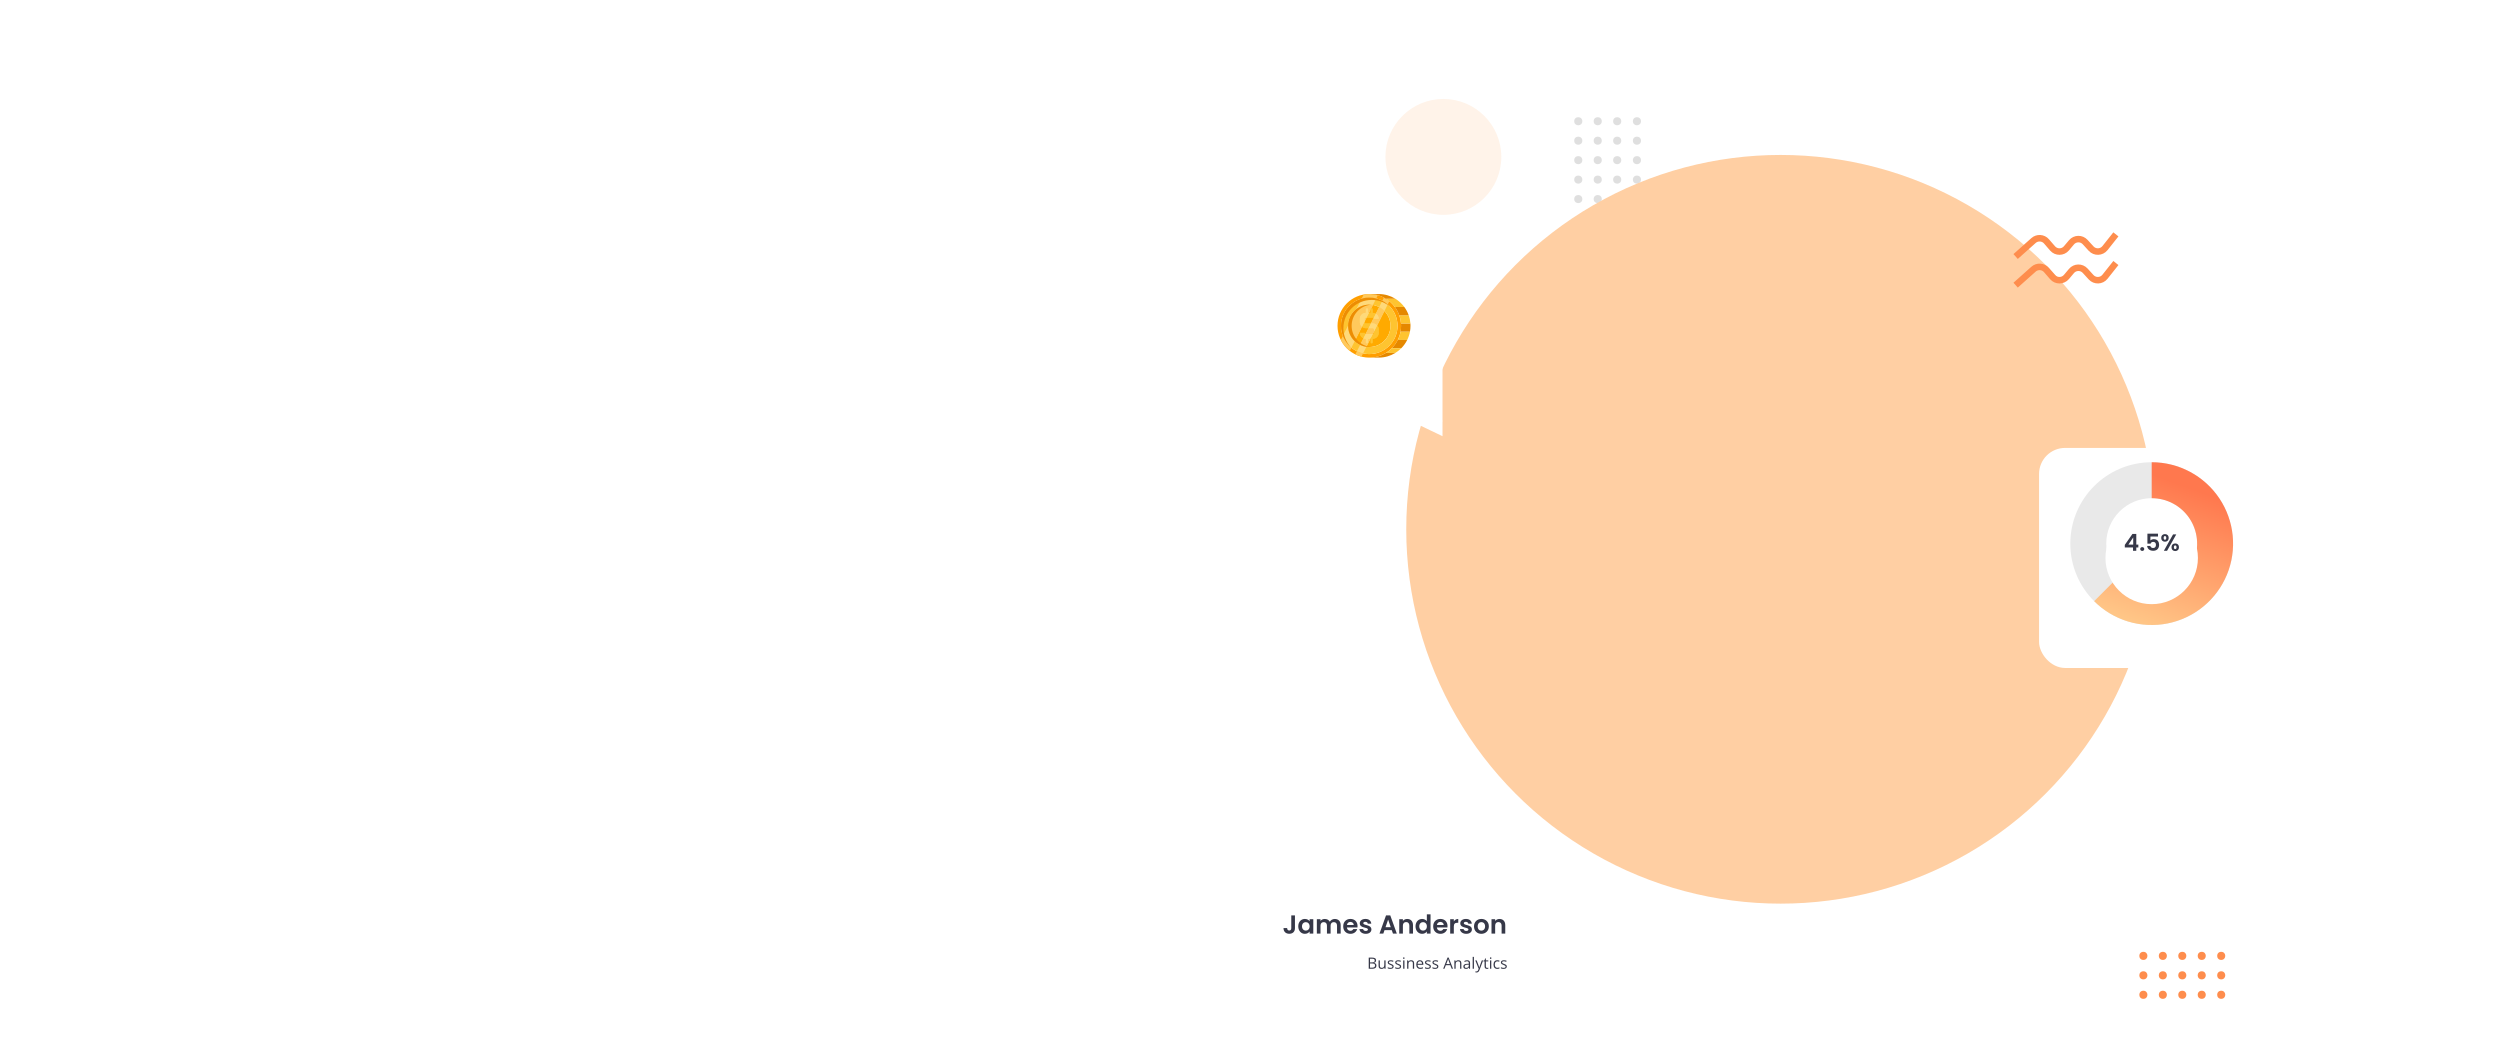 <svg width="1920" height="813" viewBox="0 0 1920 813" fill="none" xmlns="http://www.w3.org/2000/svg">
<rect width="1920" height="813" fill="white" fill-opacity="0.12"/>
<circle cx="1212.11" cy="93.113" r="3.113" fill="#DFDFDF"/>
<circle cx="1227.06" cy="93.113" r="3.113" fill="#DFDFDF"/>
<circle cx="1242" cy="93.113" r="3.113" fill="#DFDFDF"/>
<circle cx="1257.17" cy="93.113" r="3.113" fill="#DFDFDF"/>
<circle cx="1212.11" cy="108.057" r="3.113" fill="#DFDFDF"/>
<circle cx="1227.06" cy="108.057" r="3.113" fill="#DFDFDF"/>
<circle cx="1242" cy="108.057" r="3.113" fill="#DFDFDF"/>
<circle cx="1257.17" cy="108.057" r="3.113" fill="#DFDFDF"/>
<circle cx="1212.11" cy="123" r="3.113" fill="#DFDFDF"/>
<circle cx="1227.06" cy="123" r="3.113" fill="#DFDFDF"/>
<circle cx="1242" cy="123" r="3.113" fill="#DFDFDF"/>
<circle cx="1257.17" cy="123" r="3.113" fill="#DFDFDF"/>
<circle cx="1212.11" cy="137.943" r="3.113" fill="#DFDFDF"/>
<circle cx="1227.06" cy="137.943" r="3.113" fill="#DFDFDF"/>
<circle cx="1242" cy="137.943" r="3.113" fill="#DFDFDF"/>
<circle cx="1257.17" cy="137.943" r="3.113" fill="#DFDFDF"/>
<circle cx="1212.11" cy="152.887" r="3.113" fill="#DFDFDF"/>
<circle cx="1227.06" cy="152.887" r="3.113" fill="#DFDFDF"/>
<circle cx="1242" cy="152.887" r="3.113" fill="#DFDFDF"/>
<circle cx="1257.17" cy="152.887" r="3.113" fill="#DFDFDF"/>
<mask id="mask0_20_1635" style="mask-type:alpha" maskUnits="userSpaceOnUse" x="0" y="0" width="1920" height="813">
<rect width="1920" height="813" fill="white"/>
</mask>
<g mask="url(#mask0_20_1635)">
<circle cx="1367.5" cy="406.5" r="287.5" fill="#FFCFA3"/>
<circle cx="1108.5" cy="120.5" r="44.5" fill="#FFCFA3" fill-opacity="0.24"/>
<path d="M991.7 712.84C991.7 713.94 991.18 714.64 990.14 714.64C989.08 714.64 988.54 713.92 988.52 712.74H985.72C985.72 715.56 987.56 717.14 990.18 717.14C992.76 717.14 994.52 715.6 994.52 712.84V703.04H991.7V712.84ZM997.066 711.42C997.066 714.88 999.306 717.18 1002.11 717.18C1003.87 717.18 1005.13 716.34 1005.79 715.38V717H1008.61V705.92H1005.79V707.5C1005.13 706.58 1003.91 705.74 1002.13 705.74C999.306 705.74 997.066 707.96 997.066 711.42ZM1005.79 711.46C1005.79 713.56 1004.39 714.72 1002.85 714.72C1001.35 714.72 999.926 713.52 999.926 711.42C999.926 709.32 1001.35 708.2 1002.85 708.2C1004.39 708.2 1005.79 709.36 1005.79 711.46ZM1026.84 717H1029.64V710.5C1029.64 707.44 1027.76 705.76 1025.1 705.76C1023.48 705.76 1022.02 706.62 1021.3 707.88C1020.54 706.5 1019.12 705.76 1017.4 705.76C1016.02 705.76 1014.84 706.34 1014.14 707.26V705.92H1011.34V717H1014.14V710.88C1014.14 709.12 1015.12 708.2 1016.64 708.2C1018.12 708.2 1019.1 709.12 1019.1 710.88V717H1021.9V710.88C1021.9 709.12 1022.88 708.2 1024.38 708.2C1025.86 708.2 1026.84 709.12 1026.84 710.88V717ZM1037.06 708.04C1038.5 708.04 1039.66 708.96 1039.7 710.42H1034.44C1034.66 708.9 1035.72 708.04 1037.06 708.04ZM1042.32 713.52H1039.3C1038.94 714.26 1038.28 714.86 1037.08 714.86C1035.68 714.86 1034.56 713.94 1034.42 712.3H1042.52C1042.58 711.94 1042.6 711.58 1042.6 711.22C1042.6 707.92 1040.34 705.74 1037.14 705.74C1033.86 705.74 1031.58 707.96 1031.58 711.46C1031.58 714.94 1033.92 717.18 1037.14 717.18C1039.88 717.18 1041.72 715.56 1042.32 713.52ZM1053.24 713.84C1053.16 709.78 1047.02 711.04 1047.02 709.02C1047.02 708.38 1047.56 707.96 1048.6 707.96C1049.7 707.96 1050.38 708.54 1050.46 709.4H1053.14C1052.98 707.2 1051.36 705.74 1048.68 705.74C1045.94 705.74 1044.3 707.22 1044.3 709.06C1044.3 713.12 1050.56 711.86 1050.56 713.84C1050.56 714.48 1049.96 714.98 1048.86 714.98C1047.74 714.98 1046.96 714.34 1046.86 713.5H1044.04C1044.16 715.56 1046.1 717.18 1048.88 717.18C1051.58 717.18 1053.24 715.74 1053.24 713.84ZM1069.79 717H1072.75L1067.73 703.02H1064.47L1059.45 717H1062.39L1063.31 714.34H1068.87L1069.79 717ZM1068.11 712.1H1064.07L1066.09 706.26L1068.11 712.1ZM1082.38 717H1085.18V710.5C1085.18 707.44 1083.34 705.76 1080.76 705.76C1079.34 705.76 1078.14 706.36 1077.42 707.3V705.92H1074.62V717H1077.42V710.88C1077.42 709.1 1078.4 708.14 1079.92 708.14C1081.4 708.14 1082.38 709.1 1082.38 710.88V717ZM1087.12 711.42C1087.12 714.88 1089.36 717.18 1092.18 717.18C1093.92 717.18 1095.16 716.38 1095.82 715.36V717H1098.66V702.2H1095.82V707.46C1095.06 706.42 1093.66 705.74 1092.2 705.74C1089.36 705.74 1087.12 707.96 1087.12 711.42ZM1095.84 711.46C1095.84 713.56 1094.44 714.72 1092.9 714.72C1091.4 714.72 1089.98 713.52 1089.98 711.42C1089.98 709.32 1091.4 708.2 1092.9 708.2C1094.44 708.2 1095.84 709.36 1095.84 711.46ZM1106.16 708.04C1107.6 708.04 1108.76 708.96 1108.8 710.42H1103.54C1103.76 708.9 1104.82 708.04 1106.16 708.04ZM1111.42 713.52H1108.4C1108.04 714.26 1107.38 714.86 1106.18 714.86C1104.78 714.86 1103.66 713.94 1103.52 712.3H1111.62C1111.68 711.94 1111.7 711.58 1111.7 711.22C1111.7 707.92 1109.44 705.74 1106.24 705.74C1102.96 705.74 1100.68 707.96 1100.68 711.46C1100.68 714.94 1103.02 717.18 1106.24 717.18C1108.98 717.18 1110.82 715.56 1111.42 713.52ZM1116.54 711.48C1116.54 709.34 1117.54 708.7 1119.2 708.7H1119.94V705.76C1118.4 705.76 1117.24 706.5 1116.54 707.64V705.92H1113.74V717H1116.54V711.48ZM1130.43 713.84C1130.35 709.78 1124.21 711.04 1124.21 709.02C1124.21 708.38 1124.75 707.96 1125.79 707.96C1126.89 707.96 1127.57 708.54 1127.65 709.4H1130.33C1130.17 707.2 1128.55 705.74 1125.87 705.74C1123.13 705.74 1121.49 707.22 1121.49 709.06C1121.49 713.12 1127.75 711.86 1127.75 713.84C1127.75 714.48 1127.15 714.98 1126.05 714.98C1124.93 714.98 1124.15 714.34 1124.05 713.5H1121.23C1121.35 715.56 1123.29 717.18 1126.07 717.18C1128.77 717.18 1130.43 715.74 1130.43 713.84ZM1143.43 711.46C1143.43 707.96 1140.93 705.74 1137.73 705.74C1134.53 705.74 1132.03 707.96 1132.03 711.46C1132.03 714.94 1134.45 717.18 1137.65 717.18C1140.87 717.18 1143.43 714.94 1143.43 711.46ZM1134.87 711.46C1134.87 709.24 1136.21 708.18 1137.69 708.18C1139.17 708.18 1140.55 709.24 1140.55 711.46C1140.55 713.66 1139.13 714.74 1137.65 714.74C1136.15 714.74 1134.87 713.66 1134.87 711.46ZM1153.24 717H1156.04V710.5C1156.04 707.44 1154.2 705.76 1151.62 705.76C1150.2 705.76 1149 706.36 1148.28 707.3V705.92H1145.48V717H1148.28V710.88C1148.28 709.1 1149.26 708.14 1150.78 708.14C1152.26 708.14 1153.24 709.1 1153.24 710.88V717Z" fill="#363848"/>
<path d="M1051.18 735.434H1053.6C1054.73 735.434 1055.56 735.604 1056.06 735.943C1056.57 736.283 1056.83 736.82 1056.83 737.555C1056.83 738.062 1056.68 738.482 1056.4 738.814C1056.12 739.143 1055.71 739.355 1055.16 739.453V739.512C1056.46 739.734 1057.11 740.418 1057.11 741.562C1057.11 742.328 1056.85 742.926 1056.33 743.355C1055.82 743.785 1055.1 744 1054.17 744H1051.18V735.434ZM1052.17 739.102H1053.81C1054.52 739.102 1055.02 738.992 1055.33 738.773C1055.64 738.551 1055.79 738.178 1055.79 737.654C1055.79 737.174 1055.62 736.828 1055.28 736.617C1054.94 736.402 1054.39 736.295 1053.64 736.295H1052.17V739.102ZM1052.17 739.945V743.15H1053.96C1054.65 743.15 1055.17 743.018 1055.52 742.752C1055.87 742.482 1056.05 742.062 1056.05 741.492C1056.05 740.961 1055.87 740.57 1055.51 740.32C1055.15 740.07 1054.61 739.945 1053.88 739.945H1052.17ZM1059.73 737.578V741.744C1059.73 742.268 1059.85 742.658 1060.08 742.916C1060.32 743.174 1060.7 743.303 1061.2 743.303C1061.88 743.303 1062.37 743.119 1062.67 742.752C1062.99 742.385 1063.14 741.785 1063.14 740.953V737.578H1064.12V744H1063.31L1063.17 743.139H1063.12C1062.92 743.455 1062.64 743.697 1062.29 743.865C1061.94 744.033 1061.53 744.117 1061.08 744.117C1060.3 744.117 1059.71 743.932 1059.32 743.561C1058.94 743.189 1058.74 742.596 1058.74 741.779V737.578H1059.73ZM1070.33 742.248C1070.33 742.846 1070.1 743.307 1069.66 743.631C1069.21 743.955 1068.59 744.117 1067.78 744.117C1066.93 744.117 1066.27 743.982 1065.79 743.713V742.811C1066.1 742.967 1066.43 743.09 1066.78 743.18C1067.14 743.27 1067.48 743.314 1067.81 743.314C1068.31 743.314 1068.71 743.234 1068.98 743.074C1069.25 742.91 1069.39 742.662 1069.39 742.33C1069.39 742.08 1069.28 741.867 1069.06 741.691C1068.85 741.512 1068.42 741.301 1067.79 741.059C1067.2 740.836 1066.77 740.643 1066.52 740.479C1066.27 740.311 1066.08 740.121 1065.96 739.91C1065.83 739.699 1065.77 739.447 1065.77 739.154C1065.77 738.631 1065.99 738.219 1066.41 737.918C1066.84 737.613 1067.42 737.461 1068.16 737.461C1068.86 737.461 1069.53 737.602 1070.19 737.883L1069.85 738.674C1069.2 738.408 1068.62 738.275 1068.09 738.275C1067.63 738.275 1067.29 738.348 1067.05 738.492C1066.82 738.637 1066.7 738.836 1066.7 739.09C1066.7 739.262 1066.74 739.408 1066.83 739.529C1066.92 739.65 1067.06 739.766 1067.26 739.875C1067.45 739.984 1067.83 740.143 1068.38 740.35C1069.14 740.627 1069.66 740.906 1069.92 741.188C1070.19 741.469 1070.33 741.822 1070.33 742.248ZM1076.06 742.248C1076.06 742.846 1075.83 743.307 1075.39 743.631C1074.94 743.955 1074.32 744.117 1073.51 744.117C1072.66 744.117 1072 743.982 1071.52 743.713V742.811C1071.83 742.967 1072.16 743.09 1072.51 743.18C1072.87 743.27 1073.21 743.314 1073.54 743.314C1074.04 743.314 1074.44 743.234 1074.71 743.074C1074.98 742.91 1075.12 742.662 1075.12 742.33C1075.12 742.08 1075.01 741.867 1074.79 741.691C1074.58 741.512 1074.15 741.301 1073.53 741.059C1072.93 740.836 1072.5 740.643 1072.25 740.479C1072 740.311 1071.81 740.121 1071.69 739.91C1071.56 739.699 1071.5 739.447 1071.5 739.154C1071.5 738.631 1071.72 738.219 1072.14 737.918C1072.57 737.613 1073.15 737.461 1073.89 737.461C1074.59 737.461 1075.26 737.602 1075.92 737.883L1075.58 738.674C1074.93 738.408 1074.35 738.275 1073.82 738.275C1073.36 738.275 1073.02 738.348 1072.78 738.492C1072.55 738.637 1072.43 738.836 1072.43 739.09C1072.43 739.262 1072.47 739.408 1072.56 739.529C1072.65 739.65 1072.79 739.766 1072.99 739.875C1073.18 739.984 1073.56 740.143 1074.11 740.35C1074.87 740.627 1075.39 740.906 1075.65 741.188C1075.92 741.469 1076.06 741.822 1076.06 742.248ZM1078.62 744H1077.64V737.578H1078.62V744ZM1077.56 735.838C1077.56 735.615 1077.62 735.453 1077.73 735.352C1077.84 735.246 1077.97 735.193 1078.14 735.193C1078.29 735.193 1078.43 735.246 1078.54 735.352C1078.65 735.457 1078.71 735.619 1078.71 735.838C1078.71 736.057 1078.65 736.221 1078.54 736.33C1078.43 736.436 1078.29 736.488 1078.14 736.488C1077.97 736.488 1077.84 736.436 1077.73 736.33C1077.62 736.221 1077.56 736.057 1077.56 735.838ZM1085.07 744V739.846C1085.07 739.322 1084.96 738.932 1084.72 738.674C1084.48 738.416 1084.11 738.287 1083.6 738.287C1082.93 738.287 1082.43 738.469 1082.12 738.832C1081.81 739.195 1081.65 739.795 1081.65 740.631V744H1080.68V737.578H1081.47L1081.63 738.457H1081.68C1081.88 738.141 1082.15 737.896 1082.51 737.725C1082.87 737.549 1083.27 737.461 1083.71 737.461C1084.49 737.461 1085.07 737.648 1085.46 738.023C1085.85 738.395 1086.05 738.99 1086.05 739.811V744H1085.07ZM1090.76 744.117C1089.81 744.117 1089.06 743.828 1088.51 743.25C1087.97 742.672 1087.69 741.869 1087.69 740.842C1087.69 739.807 1087.95 738.984 1088.46 738.375C1088.97 737.766 1089.65 737.461 1090.51 737.461C1091.32 737.461 1091.95 737.727 1092.42 738.258C1092.89 738.785 1093.12 739.482 1093.12 740.35V740.965H1088.7C1088.72 741.719 1088.91 742.291 1089.27 742.682C1089.63 743.072 1090.14 743.268 1090.8 743.268C1091.49 743.268 1092.17 743.123 1092.85 742.834V743.701C1092.51 743.85 1092.18 743.955 1091.87 744.018C1091.57 744.084 1091.2 744.117 1090.76 744.117ZM1090.5 738.275C1089.98 738.275 1089.57 738.443 1089.26 738.779C1088.96 739.115 1088.78 739.58 1088.72 740.174H1092.08C1092.08 739.561 1091.95 739.092 1091.67 738.768C1091.4 738.439 1091.01 738.275 1090.5 738.275ZM1098.93 742.248C1098.93 742.846 1098.71 743.307 1098.26 743.631C1097.82 743.955 1097.19 744.117 1096.39 744.117C1095.54 744.117 1094.87 743.982 1094.4 743.713V742.811C1094.71 742.967 1095.04 743.09 1095.39 743.18C1095.74 743.27 1096.08 743.314 1096.41 743.314C1096.92 743.314 1097.31 743.234 1097.58 743.074C1097.86 742.91 1097.99 742.662 1097.99 742.33C1097.99 742.08 1097.88 741.867 1097.67 741.691C1097.45 741.512 1097.03 741.301 1096.4 741.059C1095.8 740.836 1095.38 740.643 1095.12 740.479C1094.87 740.311 1094.69 740.121 1094.56 739.91C1094.44 739.699 1094.38 739.447 1094.38 739.154C1094.38 738.631 1094.59 738.219 1095.02 737.918C1095.44 737.613 1096.03 737.461 1096.77 737.461C1097.46 737.461 1098.14 737.602 1098.8 737.883L1098.45 738.674C1097.81 738.408 1097.22 738.275 1096.7 738.275C1096.24 738.275 1095.89 738.348 1095.66 738.492C1095.42 738.637 1095.3 738.836 1095.3 739.09C1095.3 739.262 1095.35 739.408 1095.43 739.529C1095.52 739.65 1095.67 739.766 1095.86 739.875C1096.06 739.984 1096.43 740.143 1096.99 740.35C1097.75 740.627 1098.26 740.906 1098.53 741.188C1098.8 741.469 1098.93 741.822 1098.93 742.248ZM1104.66 742.248C1104.66 742.846 1104.44 743.307 1103.99 743.631C1103.55 743.955 1102.92 744.117 1102.12 744.117C1101.27 744.117 1100.6 743.982 1100.13 743.713V742.811C1100.44 742.967 1100.77 743.09 1101.12 743.18C1101.47 743.27 1101.81 743.314 1102.14 743.314C1102.65 743.314 1103.04 743.234 1103.31 743.074C1103.59 742.91 1103.72 742.662 1103.72 742.33C1103.72 742.08 1103.62 741.867 1103.4 741.691C1103.18 741.512 1102.76 741.301 1102.13 741.059C1101.53 740.836 1101.11 740.643 1100.85 740.479C1100.6 740.311 1100.42 740.121 1100.29 739.91C1100.17 739.699 1100.11 739.447 1100.11 739.154C1100.11 738.631 1100.32 738.219 1100.75 737.918C1101.17 737.613 1101.76 737.461 1102.5 737.461C1103.19 737.461 1103.87 737.602 1104.53 737.883L1104.18 738.674C1103.54 738.408 1102.95 738.275 1102.43 738.275C1101.97 738.275 1101.62 738.348 1101.39 738.492C1101.15 738.637 1101.04 738.836 1101.04 739.09C1101.04 739.262 1101.08 739.408 1101.16 739.529C1101.25 739.65 1101.4 739.766 1101.59 739.875C1101.79 739.984 1102.16 740.143 1102.72 740.35C1103.48 740.627 1103.99 740.906 1104.26 741.188C1104.53 741.469 1104.66 741.822 1104.66 742.248ZM1114.9 744L1113.83 741.275H1110.4L1109.34 744H1108.34L1111.72 735.398H1112.56L1115.93 744H1114.9ZM1113.52 740.379L1112.53 737.725C1112.4 737.389 1112.26 736.977 1112.13 736.488C1112.04 736.863 1111.92 737.275 1111.76 737.725L1110.75 740.379H1113.52ZM1121.36 744V739.846C1121.36 739.322 1121.24 738.932 1121 738.674C1120.76 738.416 1120.39 738.287 1119.88 738.287C1119.21 738.287 1118.71 738.469 1118.4 738.832C1118.09 739.195 1117.93 739.795 1117.93 740.631V744H1116.96V737.578H1117.75L1117.91 738.457H1117.96C1118.16 738.141 1118.44 737.896 1118.79 737.725C1119.15 737.549 1119.55 737.461 1120 737.461C1120.77 737.461 1121.35 737.648 1121.74 738.023C1122.13 738.395 1122.33 738.99 1122.33 739.811V744H1121.36ZM1128.28 744L1128.09 743.086H1128.04C1127.72 743.488 1127.4 743.762 1127.08 743.906C1126.76 744.047 1126.37 744.117 1125.89 744.117C1125.25 744.117 1124.75 743.953 1124.39 743.625C1124.03 743.297 1123.85 742.83 1123.85 742.225C1123.85 740.928 1124.89 740.248 1126.96 740.186L1128.05 740.15V739.752C1128.05 739.248 1127.94 738.877 1127.72 738.639C1127.51 738.396 1127.16 738.275 1126.69 738.275C1126.15 738.275 1125.55 738.439 1124.87 738.768L1124.57 738.023C1124.89 737.852 1125.23 737.717 1125.61 737.619C1125.99 737.521 1126.37 737.473 1126.75 737.473C1127.51 737.473 1128.08 737.643 1128.45 737.982C1128.82 738.322 1129 738.867 1129 739.617V744H1128.28ZM1126.08 743.314C1126.69 743.314 1127.16 743.148 1127.51 742.816C1127.86 742.484 1128.03 742.02 1128.03 741.422V740.842L1127.06 740.883C1126.28 740.91 1125.72 741.031 1125.38 741.246C1125.04 741.457 1124.87 741.787 1124.87 742.236C1124.87 742.588 1124.98 742.855 1125.19 743.039C1125.4 743.223 1125.7 743.314 1126.08 743.314ZM1131.98 744H1131.01V734.883H1131.98V744ZM1133.03 737.578H1134.07L1135.48 741.24C1135.79 742.076 1135.98 742.68 1136.05 743.051H1136.1C1136.15 742.852 1136.25 742.512 1136.41 742.031C1136.58 741.547 1137.11 740.062 1138.01 737.578H1139.05L1136.29 744.891C1136.02 745.613 1135.7 746.125 1135.33 746.426C1134.97 746.73 1134.52 746.883 1133.99 746.883C1133.69 746.883 1133.4 746.85 1133.11 746.783V746.004C1133.32 746.051 1133.56 746.074 1133.83 746.074C1134.5 746.074 1134.97 745.699 1135.26 744.949L1135.62 744.035L1133.03 737.578ZM1142.17 743.314C1142.34 743.314 1142.51 743.303 1142.67 743.279C1142.83 743.252 1142.95 743.225 1143.05 743.197V743.941C1142.94 743.992 1142.79 744.033 1142.58 744.064C1142.38 744.1 1142.19 744.117 1142.03 744.117C1140.79 744.117 1140.16 743.463 1140.16 742.154V738.334H1139.24V737.865L1140.16 737.461L1140.57 736.09H1141.14V737.578H1143V738.334H1141.14V742.113C1141.14 742.5 1141.23 742.797 1141.41 743.004C1141.6 743.211 1141.85 743.314 1142.17 743.314ZM1145.31 744H1144.34V737.578H1145.31V744ZM1144.25 735.838C1144.25 735.615 1144.31 735.453 1144.42 735.352C1144.53 735.246 1144.66 735.193 1144.83 735.193C1144.98 735.193 1145.12 735.246 1145.23 735.352C1145.35 735.457 1145.4 735.619 1145.4 735.838C1145.4 736.057 1145.35 736.221 1145.23 736.33C1145.12 736.436 1144.98 736.488 1144.83 736.488C1144.66 736.488 1144.53 736.436 1144.42 736.33C1144.31 736.221 1144.25 736.057 1144.25 735.838ZM1149.94 744.117C1149.01 744.117 1148.29 743.832 1147.78 743.262C1147.27 742.688 1147.01 741.877 1147.01 740.83C1147.01 739.756 1147.27 738.926 1147.79 738.34C1148.31 737.754 1149.04 737.461 1150 737.461C1150.31 737.461 1150.62 737.494 1150.93 737.561C1151.24 737.627 1151.48 737.705 1151.65 737.795L1151.36 738.621C1151.14 738.535 1150.91 738.465 1150.65 738.41C1150.4 738.352 1150.17 738.322 1149.98 738.322C1148.67 738.322 1148.02 739.154 1148.02 740.818C1148.02 741.607 1148.18 742.213 1148.5 742.635C1148.82 743.057 1149.29 743.268 1149.91 743.268C1150.45 743.268 1151 743.152 1151.56 742.922V743.783C1151.13 744.006 1150.59 744.117 1149.94 744.117ZM1157.23 742.248C1157.23 742.846 1157.01 743.307 1156.56 743.631C1156.12 743.955 1155.49 744.117 1154.69 744.117C1153.84 744.117 1153.17 743.982 1152.7 743.713V742.811C1153.01 742.967 1153.34 743.09 1153.69 743.18C1154.04 743.27 1154.38 743.314 1154.71 743.314C1155.22 743.314 1155.61 743.234 1155.88 743.074C1156.16 742.91 1156.29 742.662 1156.29 742.33C1156.29 742.08 1156.19 741.867 1155.97 741.691C1155.75 741.512 1155.33 741.301 1154.7 741.059C1154.1 740.836 1153.68 740.643 1153.42 740.479C1153.17 740.311 1152.99 740.121 1152.86 739.91C1152.74 739.699 1152.68 739.447 1152.68 739.154C1152.68 738.631 1152.89 738.219 1153.32 737.918C1153.74 737.613 1154.33 737.461 1155.07 737.461C1155.76 737.461 1156.44 737.602 1157.1 737.883L1156.75 738.674C1156.11 738.408 1155.52 738.275 1155 738.275C1154.54 738.275 1154.19 738.348 1153.96 738.492C1153.72 738.637 1153.61 738.836 1153.61 739.09C1153.61 739.262 1153.65 739.408 1153.73 739.529C1153.82 739.65 1153.97 739.766 1154.16 739.875C1154.36 739.984 1154.73 740.143 1155.29 740.35C1156.05 740.627 1156.56 740.906 1156.83 741.188C1157.1 741.469 1157.23 741.822 1157.23 742.248Z" fill="#363848"/>
<path d="M1548 197L1561.74 184.736C1564.66 182.133 1569.15 182.424 1571.7 185.383L1576.37 190.783C1579.18 194.044 1584.25 194.01 1587.02 190.711L1590.88 186.125C1593.6 182.882 1598.56 182.784 1601.41 185.916L1605.96 190.914C1608.87 194.105 1613.94 193.933 1616.62 190.554L1625 180" stroke="#FE8D4D" stroke-width="5"/>
<path d="M1548 219L1561.74 206.736C1564.66 204.133 1569.15 204.424 1571.7 207.383L1576.37 212.783C1579.18 216.044 1584.25 216.01 1587.02 212.711L1590.88 208.125C1593.6 204.882 1598.56 204.784 1601.41 207.916L1605.96 212.914C1608.87 216.105 1613.94 215.933 1616.62 212.554L1625 202" stroke="#FE8D4D" stroke-width="5"/>
<g filter="url(#filter0_d_20_1635)">
<rect x="1566" y="333" width="172" height="169" rx="20" fill="white"/>
</g>
<path d="M1715 417.5C1715 452.018 1687.02 480 1652.5 480C1617.98 480 1590 452.018 1590 417.5C1590 382.982 1617.98 355 1652.5 355C1687.02 355 1715 382.982 1715 417.5ZM1617.6 417.5C1617.6 436.773 1633.23 452.397 1652.5 452.397C1671.77 452.397 1687.4 436.773 1687.4 417.5C1687.4 398.227 1671.77 382.603 1652.5 382.603C1633.23 382.603 1617.6 398.227 1617.6 417.5Z" fill="#E9E9E9"/>
<path d="M1652.5 355C1662.78 355 1672.9 357.535 1681.96 362.38C1691.03 367.225 1698.76 374.231 1704.47 382.777C1710.18 391.323 1713.69 401.145 1714.7 411.374C1715.71 421.603 1714.18 431.922 1710.24 441.418C1706.31 450.914 1700.09 459.293 1692.15 465.813C1684.2 472.334 1674.77 476.794 1664.69 478.799C1654.61 480.804 1644.19 480.292 1634.36 477.309C1624.52 474.325 1615.57 468.962 1608.31 461.694L1627.82 442.176C1631.88 446.234 1636.88 449.228 1642.37 450.894C1647.86 452.56 1653.68 452.846 1659.31 451.726C1664.94 450.607 1670.2 448.116 1674.64 444.476C1679.07 440.835 1682.54 436.156 1684.74 430.854C1686.94 425.552 1687.79 419.791 1687.23 414.08C1686.67 408.368 1684.7 402.884 1681.52 398.112C1678.33 393.341 1674.01 389.429 1668.95 386.724C1663.89 384.019 1658.24 382.603 1652.5 382.603V355Z" fill="url(#paint0_linear_20_1635)"/>
<g filter="url(#filter1_d_20_1635)">
<circle cx="1652.5" cy="417.5" r="35.5" fill="white"/>
</g>
<path d="M1638.15 423H1640.67V420.444H1642.25V418.248H1640.67V410.04H1637.73L1631.85 418.464V420.444H1638.15V423ZM1634.62 418.248L1638.31 412.74V418.248H1634.62ZM1646.79 421.65C1646.79 420.822 1646.14 420.174 1645.26 420.174C1644.34 420.174 1643.69 420.822 1643.69 421.65C1643.69 422.478 1644.34 423.126 1645.26 423.126C1646.14 423.126 1646.79 422.478 1646.79 421.65ZM1649.21 409.842V417.546H1651.63C1651.9 416.736 1652.56 416.16 1653.61 416.16C1655.03 416.16 1655.77 416.97 1655.77 418.446C1655.77 419.832 1655.1 420.876 1653.62 420.876C1652.4 420.876 1651.66 420.21 1651.45 419.292H1649C1649.21 421.434 1650.83 423 1653.66 423C1656.65 423 1658.2 421.092 1658.2 418.41C1658.2 416.376 1657.15 414.072 1654.09 414.072C1652.99 414.072 1652 414.54 1651.52 415.134V412.056H1657.35V409.842H1649.21ZM1659.83 413.1C1659.83 414.99 1661.05 416.034 1662.69 416.034C1664.33 416.034 1665.55 414.99 1665.55 413.1C1665.55 411.228 1664.33 410.184 1662.69 410.184C1661.05 410.184 1659.83 411.228 1659.83 413.1ZM1662.67 411.696C1663.3 411.696 1663.7 412.11 1663.7 413.1C1663.7 414.09 1663.3 414.522 1662.67 414.522C1662.06 414.522 1661.68 414.09 1661.68 413.1C1661.68 412.11 1662.06 411.696 1662.67 411.696ZM1661.86 423H1664.31L1671.38 410.4H1668.92L1661.86 423ZM1667.73 420.282C1667.73 422.19 1668.95 423.216 1670.59 423.216C1672.21 423.216 1673.42 422.19 1673.42 420.282C1673.42 418.392 1672.21 417.366 1670.59 417.366C1668.95 417.366 1667.73 418.392 1667.73 420.282ZM1670.57 418.878C1671.18 418.878 1671.58 419.292 1671.58 420.282C1671.58 421.29 1671.18 421.704 1670.57 421.704C1669.94 421.704 1669.55 421.29 1669.55 420.282C1669.55 419.292 1669.94 418.878 1670.57 418.878Z" fill="#363848"/>
<g filter="url(#filter2_d_20_1635)">
<path d="M1022.36 304.457C1010.01 304.457 1000 294.447 1000 282.099V217.359C1000 205.01 1010.01 195 1022.36 195L1085.49 195C1097.84 195 1107.85 205.01 1107.85 217.359L1107.85 304.457H1022.36Z" fill="white"/>
<path d="M1095.76 292.326L1083.67 304.416L1107.85 316V304.416L1095.76 292.326Z" fill="white"/>
</g>
<path d="M1051.62 233.963C1060.6 233.963 1067.9 241.26 1067.9 250.239C1067.9 259.218 1060.6 266.515 1051.62 266.515C1042.64 266.515 1035.35 259.218 1035.35 250.239C1035.35 241.26 1042.64 233.963 1051.62 233.963Z" fill="#FFAA00"/>
<path d="M1054.34 260.185H1048.91C1046.42 260.185 1044.39 258.157 1044.39 255.664H1048.01C1048.01 256.162 1048.41 256.568 1048.91 256.568H1054.34C1054.83 256.568 1055.24 256.162 1055.24 255.664V252.951C1055.24 252.453 1054.83 252.047 1054.34 252.047H1048.91C1046.42 252.047 1044.39 250.019 1044.39 247.526V244.814C1044.39 242.321 1046.42 240.292 1048.91 240.292H1054.34C1056.83 240.292 1058.86 242.321 1058.86 244.814H1055.24C1055.24 244.315 1054.83 243.909 1054.34 243.909H1048.91C1048.41 243.909 1048.01 244.315 1048.01 244.814V247.526C1048.01 248.024 1048.41 248.43 1048.91 248.43H1054.34C1056.83 248.43 1058.86 250.459 1058.86 252.951V255.664C1058.86 258.157 1056.83 260.185 1054.34 260.185Z" fill="#FEC430"/>
<path d="M1075.96 248.44C1076.02 249.027 1076.04 249.633 1076.04 250.239C1076.04 251.785 1075.89 253.295 1075.61 254.76C1075.2 256.993 1074.48 259.118 1073.5 261.089C1072.33 263.44 1070.79 265.574 1068.97 267.419C1067.6 268.793 1066.07 270.014 1064.42 271.036C1060.7 273.332 1056.32 274.653 1051.62 274.653C1038.14 274.653 1027.21 263.721 1027.21 250.239C1027.21 236.757 1038.14 225.825 1051.62 225.825C1056.32 225.825 1060.7 227.145 1064.42 229.442C1067.13 231.115 1069.5 233.312 1071.36 235.88C1072.74 237.77 1073.86 239.859 1074.64 242.11C1075.36 244.108 1075.81 246.233 1075.96 248.44ZM1073.32 250.239C1073.32 238.276 1063.59 228.538 1051.62 228.538C1039.66 228.538 1029.92 238.276 1029.92 250.239C1029.92 262.202 1039.66 271.94 1051.62 271.94C1063.59 271.94 1073.32 262.202 1073.32 250.239Z" fill="#FF9E00"/>
<path d="M1051.62 228.538C1063.59 228.538 1073.32 238.276 1073.32 250.239C1073.32 262.202 1063.59 271.94 1051.62 271.94C1039.66 271.94 1029.92 262.202 1029.92 250.239C1029.92 238.276 1039.66 228.538 1051.62 228.538ZM1067.9 250.239C1067.9 241.26 1060.6 233.963 1051.62 233.963C1042.64 233.963 1035.35 241.26 1035.35 250.239C1035.35 259.218 1042.64 266.515 1051.62 266.515C1060.6 266.515 1067.9 259.218 1067.9 250.239Z" fill="#FEC430"/>
<path d="M1051.62 233.963C1047.88 233.963 1044.45 235.242 1041.7 237.367L1035.36 249.949C1035.36 250.047 1035.35 250.142 1035.35 250.239C1035.35 254.879 1037.31 259.059 1040.43 262.027L1045.91 251.143L1049.07 244.871L1050.91 241.197L1052.73 237.59L1054.43 234.222C1053.51 234.063 1052.58 233.963 1051.62 233.963Z" fill="#FED97A"/>
<path d="M1059.19 235.839L1057.07 240.046L1055.58 243.006L1053.3 247.527L1051.48 251.144L1049.03 256.016L1046.99 260.064L1044.56 264.884C1046.06 265.61 1047.69 266.111 1049.4 266.346L1052.54 260.122L1054.19 256.837L1063.24 238.859C1062.06 237.653 1060.69 236.632 1059.19 235.839Z" fill="#FED97A"/>
<path d="M1048.91 248.43C1048.41 248.43 1048.01 248.024 1048.01 247.526V246.975L1046 250.958C1046.79 251.628 1047.8 252.047 1048.91 252.047H1051.03L1052.85 248.43H1048.91Z" fill="#FEC430"/>
<path d="M1055.24 255.664C1055.24 256.162 1054.83 256.568 1054.34 256.568H1054.32L1052.5 260.185H1054.34C1056.83 260.185 1058.86 258.157 1058.86 255.664V252.952C1058.86 251.783 1058.4 250.726 1057.67 249.923L1055.24 254.747V255.664Z" fill="#FEC430"/>
<path d="M1054.34 243.909C1054.59 243.909 1054.82 244.017 1054.98 244.187L1056.62 240.934C1055.95 240.537 1055.17 240.292 1054.34 240.292H1051.37L1049.55 243.909H1054.34Z" fill="#FEC430"/>
<path d="M1048.01 255.664H1044.39C1044.39 257.52 1045.51 259.115 1047.12 259.81L1048.76 256.538C1048.34 256.466 1048.01 256.111 1048.01 255.664Z" fill="#FEC430"/>
<path d="M1035.36 249.949L1031.34 257.938C1032.7 261.519 1034.99 264.65 1037.9 267.037L1040.43 262.026C1037.31 259.059 1035.35 254.878 1035.35 250.239C1035.35 250.141 1035.36 250.046 1035.36 249.949Z" fill="#FED97A"/>
<path d="M1054.43 234.221L1056.95 229.202C1055.25 228.77 1053.46 228.538 1051.62 228.538C1049.58 228.538 1047.6 228.828 1045.73 229.359L1041.7 237.367C1044.45 235.241 1047.88 233.963 1051.62 233.963C1052.58 233.963 1053.51 234.062 1054.43 234.221Z" fill="#FED97A"/>
<path d="M1056.95 229.202L1058.2 226.726C1056.11 226.143 1053.9 225.825 1051.62 225.825C1050.15 225.825 1048.71 225.963 1047.31 226.212L1045.73 229.359C1047.6 228.828 1049.58 228.538 1051.62 228.538C1053.46 228.538 1055.25 228.77 1056.95 229.202Z" fill="#FFC95C"/>
<path d="M1031.34 257.939L1029.75 261.089C1031.4 264.395 1033.77 267.273 1036.66 269.519L1037.9 267.038C1034.99 264.651 1032.7 261.52 1031.34 257.939Z" fill="#FFC95C"/>
<path d="M1044.39 247.526V244.813C1044.39 242.321 1046.42 240.292 1048.91 240.292H1051.37L1054.43 234.221C1053.51 234.062 1052.58 233.963 1051.62 233.963C1047.88 233.963 1044.45 235.241 1041.7 237.366L1035.36 249.948C1035.36 250.046 1035.35 250.141 1035.35 250.239C1035.35 254.878 1037.31 259.058 1040.43 262.026L1046 250.958C1045.02 250.127 1044.39 248.906 1044.39 247.526Z" fill="#FFC95C"/>
<path d="M1048.91 243.91C1048.41 243.91 1048.01 244.316 1048.01 244.814V246.975L1049.55 243.91H1048.91Z" fill="#FFC95C"/>
<path d="M1048.01 244.814C1048.01 244.315 1048.41 243.909 1048.91 243.909H1049.55L1051.37 240.292H1048.91C1046.42 240.292 1044.39 242.321 1044.39 244.814V247.526C1044.39 248.906 1045.02 250.128 1046 250.958L1048.01 246.975V244.814Z" fill="#FED97A"/>
<path d="M1059.19 235.838C1060.69 236.632 1062.06 237.652 1063.24 238.857L1065.78 233.814C1064.51 232.721 1063.12 231.772 1061.63 230.992L1059.19 235.838Z" fill="#FED97A"/>
<path d="M1042.12 269.741C1043.61 270.47 1045.19 271.031 1046.85 271.404L1049.4 266.344C1047.69 266.109 1046.06 265.608 1044.56 264.882L1042.12 269.741Z" fill="#FED97A"/>
<path d="M1064.42 229.442C1063.91 229.127 1063.38 228.835 1062.85 228.559L1061.63 230.992C1063.12 231.772 1064.51 232.721 1065.78 233.814L1067.03 231.333C1066.2 230.654 1065.33 230.008 1064.42 229.442Z" fill="#FFC95C"/>
<path d="M1040.89 272.171C1042.38 272.901 1043.95 273.485 1045.59 273.902L1046.85 271.406C1045.19 271.032 1043.61 270.472 1042.12 269.742L1040.89 272.171Z" fill="#FFC95C"/>
<path d="M1047.12 259.81L1044.56 264.883C1046.06 265.609 1047.69 266.11 1049.4 266.345L1052.5 260.185H1048.91C1048.27 260.185 1047.67 260.05 1047.12 259.81Z" fill="#FFC95C"/>
<path d="M1056.62 240.934C1057.95 241.722 1058.86 243.157 1058.86 244.813H1055.24C1055.24 244.569 1055.14 244.349 1054.98 244.186L1052.85 248.43H1054.34C1055.66 248.43 1056.84 249.012 1057.67 249.923L1063.24 238.857C1062.06 237.652 1060.69 236.632 1059.19 235.838L1056.62 240.934Z" fill="#FFC95C"/>
<path d="M1054.32 256.568L1055.24 254.747V252.952C1055.24 252.453 1054.83 252.047 1054.34 252.047H1051.03L1048.76 256.539C1048.81 256.548 1048.86 256.568 1048.91 256.568H1054.32Z" fill="#FFC95C"/>
<path d="M1055.24 244.813H1058.86C1058.86 243.158 1057.95 241.722 1056.62 240.934L1054.98 244.187C1055.14 244.349 1055.24 244.569 1055.24 244.813Z" fill="#FED97A"/>
<path d="M1054.34 248.431H1052.85L1051.02 252.048H1054.34C1054.83 252.048 1055.24 252.454 1055.24 252.952V254.747L1057.67 249.924C1056.84 249.013 1055.66 248.431 1054.34 248.431Z" fill="#FED97A"/>
<path d="M1048.91 256.568C1048.86 256.568 1048.81 256.548 1048.76 256.539L1047.12 259.81C1047.67 260.05 1048.27 260.185 1048.91 260.185H1052.5L1054.32 256.568H1048.91Z" fill="#FED97A"/>
<path d="M1053.43 230.347C1058.93 230.347 1063.95 232.398 1067.78 235.774C1063.8 231.337 1058.03 228.538 1051.62 228.538C1039.66 228.538 1029.92 238.276 1029.92 250.239C1029.92 256.65 1032.72 262.42 1037.16 266.397C1033.78 262.571 1031.73 257.551 1031.73 252.048C1031.73 240.062 1041.45 230.347 1053.43 230.347Z" fill="#ED8D03"/>
<path d="M1083.2 248.431C1083.25 249.027 1083.27 249.633 1083.27 250.239C1083.27 251.785 1083.13 253.295 1082.84 254.76H1075.62H1075.61C1075.89 253.295 1076.04 251.785 1076.04 250.239C1076.04 249.633 1076.02 249.027 1075.96 248.44L1076.04 248.431H1083.2Z" fill="#E58800"/>
<path d="M1083.2 248.431H1076.04L1075.96 248.44C1075.81 246.233 1075.36 244.108 1074.64 242.11L1074.68 242.101H1081.88C1082.59 244.099 1083.04 246.224 1083.2 248.431Z" fill="#FEC430"/>
<path d="M1075.62 254.76H1082.84C1082.44 256.994 1081.71 259.119 1080.73 261.09H1073.5C1074.48 259.119 1075.2 256.994 1075.61 254.76H1075.62Z" fill="#FEC430"/>
<path d="M1081.88 242.101H1074.68L1074.64 242.11C1073.86 239.859 1072.74 237.77 1071.36 235.88L1071.51 235.771H1078.52C1079.93 237.679 1081.07 239.813 1081.88 242.101Z" fill="#E58800"/>
<path d="M1073.5 261.089H1080.73C1079.54 263.476 1077.98 265.638 1076.12 267.5L1076.04 267.419H1068.97C1070.79 265.574 1072.33 263.44 1073.5 261.089Z" fill="#E58800"/>
<path d="M1078.52 235.771H1071.52L1071.36 235.88C1069.5 233.312 1067.13 231.115 1064.42 229.442H1071.52L1071.55 229.388C1074.26 231.042 1076.63 233.213 1078.52 235.771Z" fill="#FEC430"/>
<path d="M1076.04 267.419L1076.12 267.5C1074.74 268.875 1073.21 270.077 1071.55 271.09L1071.52 271.036H1064.42C1066.07 270.014 1067.6 268.793 1068.97 267.419H1076.04Z" fill="#FEC430"/>
<path d="M1071.55 229.388L1071.51 229.442H1064.42C1060.7 227.145 1056.32 225.825 1051.62 225.825H1058.86C1063.51 225.825 1067.85 227.127 1071.55 229.388Z" fill="#E58800"/>
<path d="M1071.51 271.036L1071.55 271.09C1067.85 273.35 1063.51 274.652 1058.86 274.652H1051.62C1056.32 274.652 1060.7 273.332 1064.42 271.036H1071.51Z" fill="#E58800"/>
<path d="M1052.98 266.461C1052.54 266.497 1052.08 266.515 1051.62 266.515C1042.64 266.515 1035.35 259.218 1035.35 250.239C1035.35 241.26 1042.64 233.963 1051.62 233.963C1052.08 233.963 1052.54 233.981 1052.98 234.018C1044.62 234.705 1038.06 241.712 1038.06 250.239C1038.06 258.766 1044.62 265.774 1052.98 266.461Z" fill="#ED8D03"/>
<path d="M1049.81 241.197C1049.31 241.197 1048.91 240.792 1048.91 240.293V237.58C1048.91 237.081 1049.31 236.676 1049.81 236.676C1050.31 236.676 1050.72 237.081 1050.72 237.58V240.293C1050.72 240.792 1050.31 241.197 1049.81 241.197Z" fill="#FED97A"/>
<path d="M1053.43 241.197C1052.93 241.197 1052.53 240.792 1052.53 240.293V237.58C1052.53 237.081 1052.93 236.676 1053.43 236.676C1053.93 236.676 1054.34 237.081 1054.34 237.58V240.293C1054.34 240.792 1053.93 241.197 1053.43 241.197Z" fill="#FEC430"/>
<path d="M1049.81 263.802C1049.31 263.802 1048.91 263.397 1048.91 262.898V260.185C1048.91 259.686 1049.31 259.281 1049.81 259.281C1050.31 259.281 1050.72 259.686 1050.72 260.185V262.898C1050.72 263.397 1050.31 263.802 1049.81 263.802Z" fill="#FED97A"/>
<path d="M1053.43 263.802C1052.93 263.802 1052.53 263.397 1052.53 262.898V260.185C1052.53 259.686 1052.93 259.281 1053.43 259.281C1053.93 259.281 1054.34 259.686 1054.34 260.185V262.898C1054.34 263.397 1053.93 263.802 1053.43 263.802Z" fill="#FEC430"/>
<circle cx="1646.11" cy="764" r="3.113" transform="rotate(-90 1646.11 764)" fill="#FE8D4D"/>
<circle cx="1646.11" cy="749.057" r="3.113" transform="rotate(-90 1646.11 749.057)" fill="#FE8D4D"/>
<circle cx="1646.11" cy="734.113" r="3.113" transform="rotate(-90 1646.11 734.113)" fill="#FE8D4D"/>
<circle cx="1661.06" cy="764" r="3.113" transform="rotate(-90 1661.06 764)" fill="#FE8D4D"/>
<circle cx="1661.06" cy="749.057" r="3.113" transform="rotate(-90 1661.06 749.057)" fill="#FE8D4D"/>
<circle cx="1661.06" cy="734.113" r="3.113" transform="rotate(-90 1661.06 734.113)" fill="#FE8D4D"/>
<circle cx="1676" cy="764" r="3.113" transform="rotate(-90 1676 764)" fill="#FE8D4D"/>
<circle cx="1676" cy="749.057" r="3.113" transform="rotate(-90 1676 749.057)" fill="#FE8D4D"/>
<circle cx="1676" cy="734.113" r="3.113" transform="rotate(-90 1676 734.113)" fill="#FE8D4D"/>
<circle cx="1690.94" cy="764" r="3.113" transform="rotate(-90 1690.94 764)" fill="#FE8D4D"/>
<circle cx="1690.94" cy="749.057" r="3.113" transform="rotate(-90 1690.94 749.057)" fill="#FE8D4D"/>
<circle cx="1690.94" cy="734.113" r="3.113" transform="rotate(-90 1690.94 734.113)" fill="#FE8D4D"/>
<circle cx="1705.89" cy="764" r="3.113" transform="rotate(-90 1705.89 764)" fill="#FE8D4D"/>
<circle cx="1705.89" cy="749.057" r="3.113" transform="rotate(-90 1705.89 749.057)" fill="#FE8D4D"/>
<circle cx="1705.89" cy="734.113" r="3.113" transform="rotate(-90 1705.89 734.113)" fill="#FE8D4D"/>
</g>
<defs>
<filter id="filter0_d_20_1635" x="1527" y="305" width="250" height="247" filterUnits="userSpaceOnUse" color-interpolation-filters="sRGB">
<feFlood flood-opacity="0" result="BackgroundImageFix"/>
<feColorMatrix in="SourceAlpha" type="matrix" values="0 0 0 0 0 0 0 0 0 0 0 0 0 0 0 0 0 0 127 0" result="hardAlpha"/>
<feOffset dy="11"/>
<feGaussianBlur stdDeviation="19.5"/>
<feColorMatrix type="matrix" values="0 0 0 0 0 0 0 0 0 0 0 0 0 0 0 0 0 0 0.07 0"/>
<feBlend mode="normal" in2="BackgroundImageFix" result="effect1_dropShadow_20_1635"/>
<feBlend mode="normal" in="SourceGraphic" in2="effect1_dropShadow_20_1635" result="shape"/>
</filter>
<filter id="filter1_d_20_1635" x="1595" y="371" width="115" height="115" filterUnits="userSpaceOnUse" color-interpolation-filters="sRGB">
<feFlood flood-opacity="0" result="BackgroundImageFix"/>
<feColorMatrix in="SourceAlpha" type="matrix" values="0 0 0 0 0 0 0 0 0 0 0 0 0 0 0 0 0 0 127 0" result="hardAlpha"/>
<feOffset dy="11"/>
<feGaussianBlur stdDeviation="11"/>
<feColorMatrix type="matrix" values="0 0 0 0 0 0 0 0 0 0 0 0 0 0 0 0 0 0 0.06 0"/>
<feBlend mode="normal" in2="BackgroundImageFix" result="effect1_dropShadow_20_1635"/>
<feBlend mode="normal" in="SourceGraphic" in2="effect1_dropShadow_20_1635" result="shape"/>
</filter>
<filter id="filter2_d_20_1635" x="963" y="177" width="181.848" height="195" filterUnits="userSpaceOnUse" color-interpolation-filters="sRGB">
<feFlood flood-opacity="0" result="BackgroundImageFix"/>
<feColorMatrix in="SourceAlpha" type="matrix" values="0 0 0 0 0 0 0 0 0 0 0 0 0 0 0 0 0 0 127 0" result="hardAlpha"/>
<feOffset dy="19"/>
<feGaussianBlur stdDeviation="18.5"/>
<feColorMatrix type="matrix" values="0 0 0 0 0.6 0 0 0 0 0.323 0 0 0 0 0.07 0 0 0 0.13 0"/>
<feBlend mode="normal" in2="BackgroundImageFix" result="effect1_dropShadow_20_1635"/>
<feBlend mode="normal" in="SourceGraphic" in2="effect1_dropShadow_20_1635" result="shape"/>
</filter>
<linearGradient id="paint0_linear_20_1635" x1="1652.5" y1="355" x2="1610" y2="471" gradientUnits="userSpaceOnUse">
<stop offset="0.069" stop-color="#FF784E"/>
<stop offset="1" stop-color="#FFC989"/>
</linearGradient>
</defs>
</svg>
